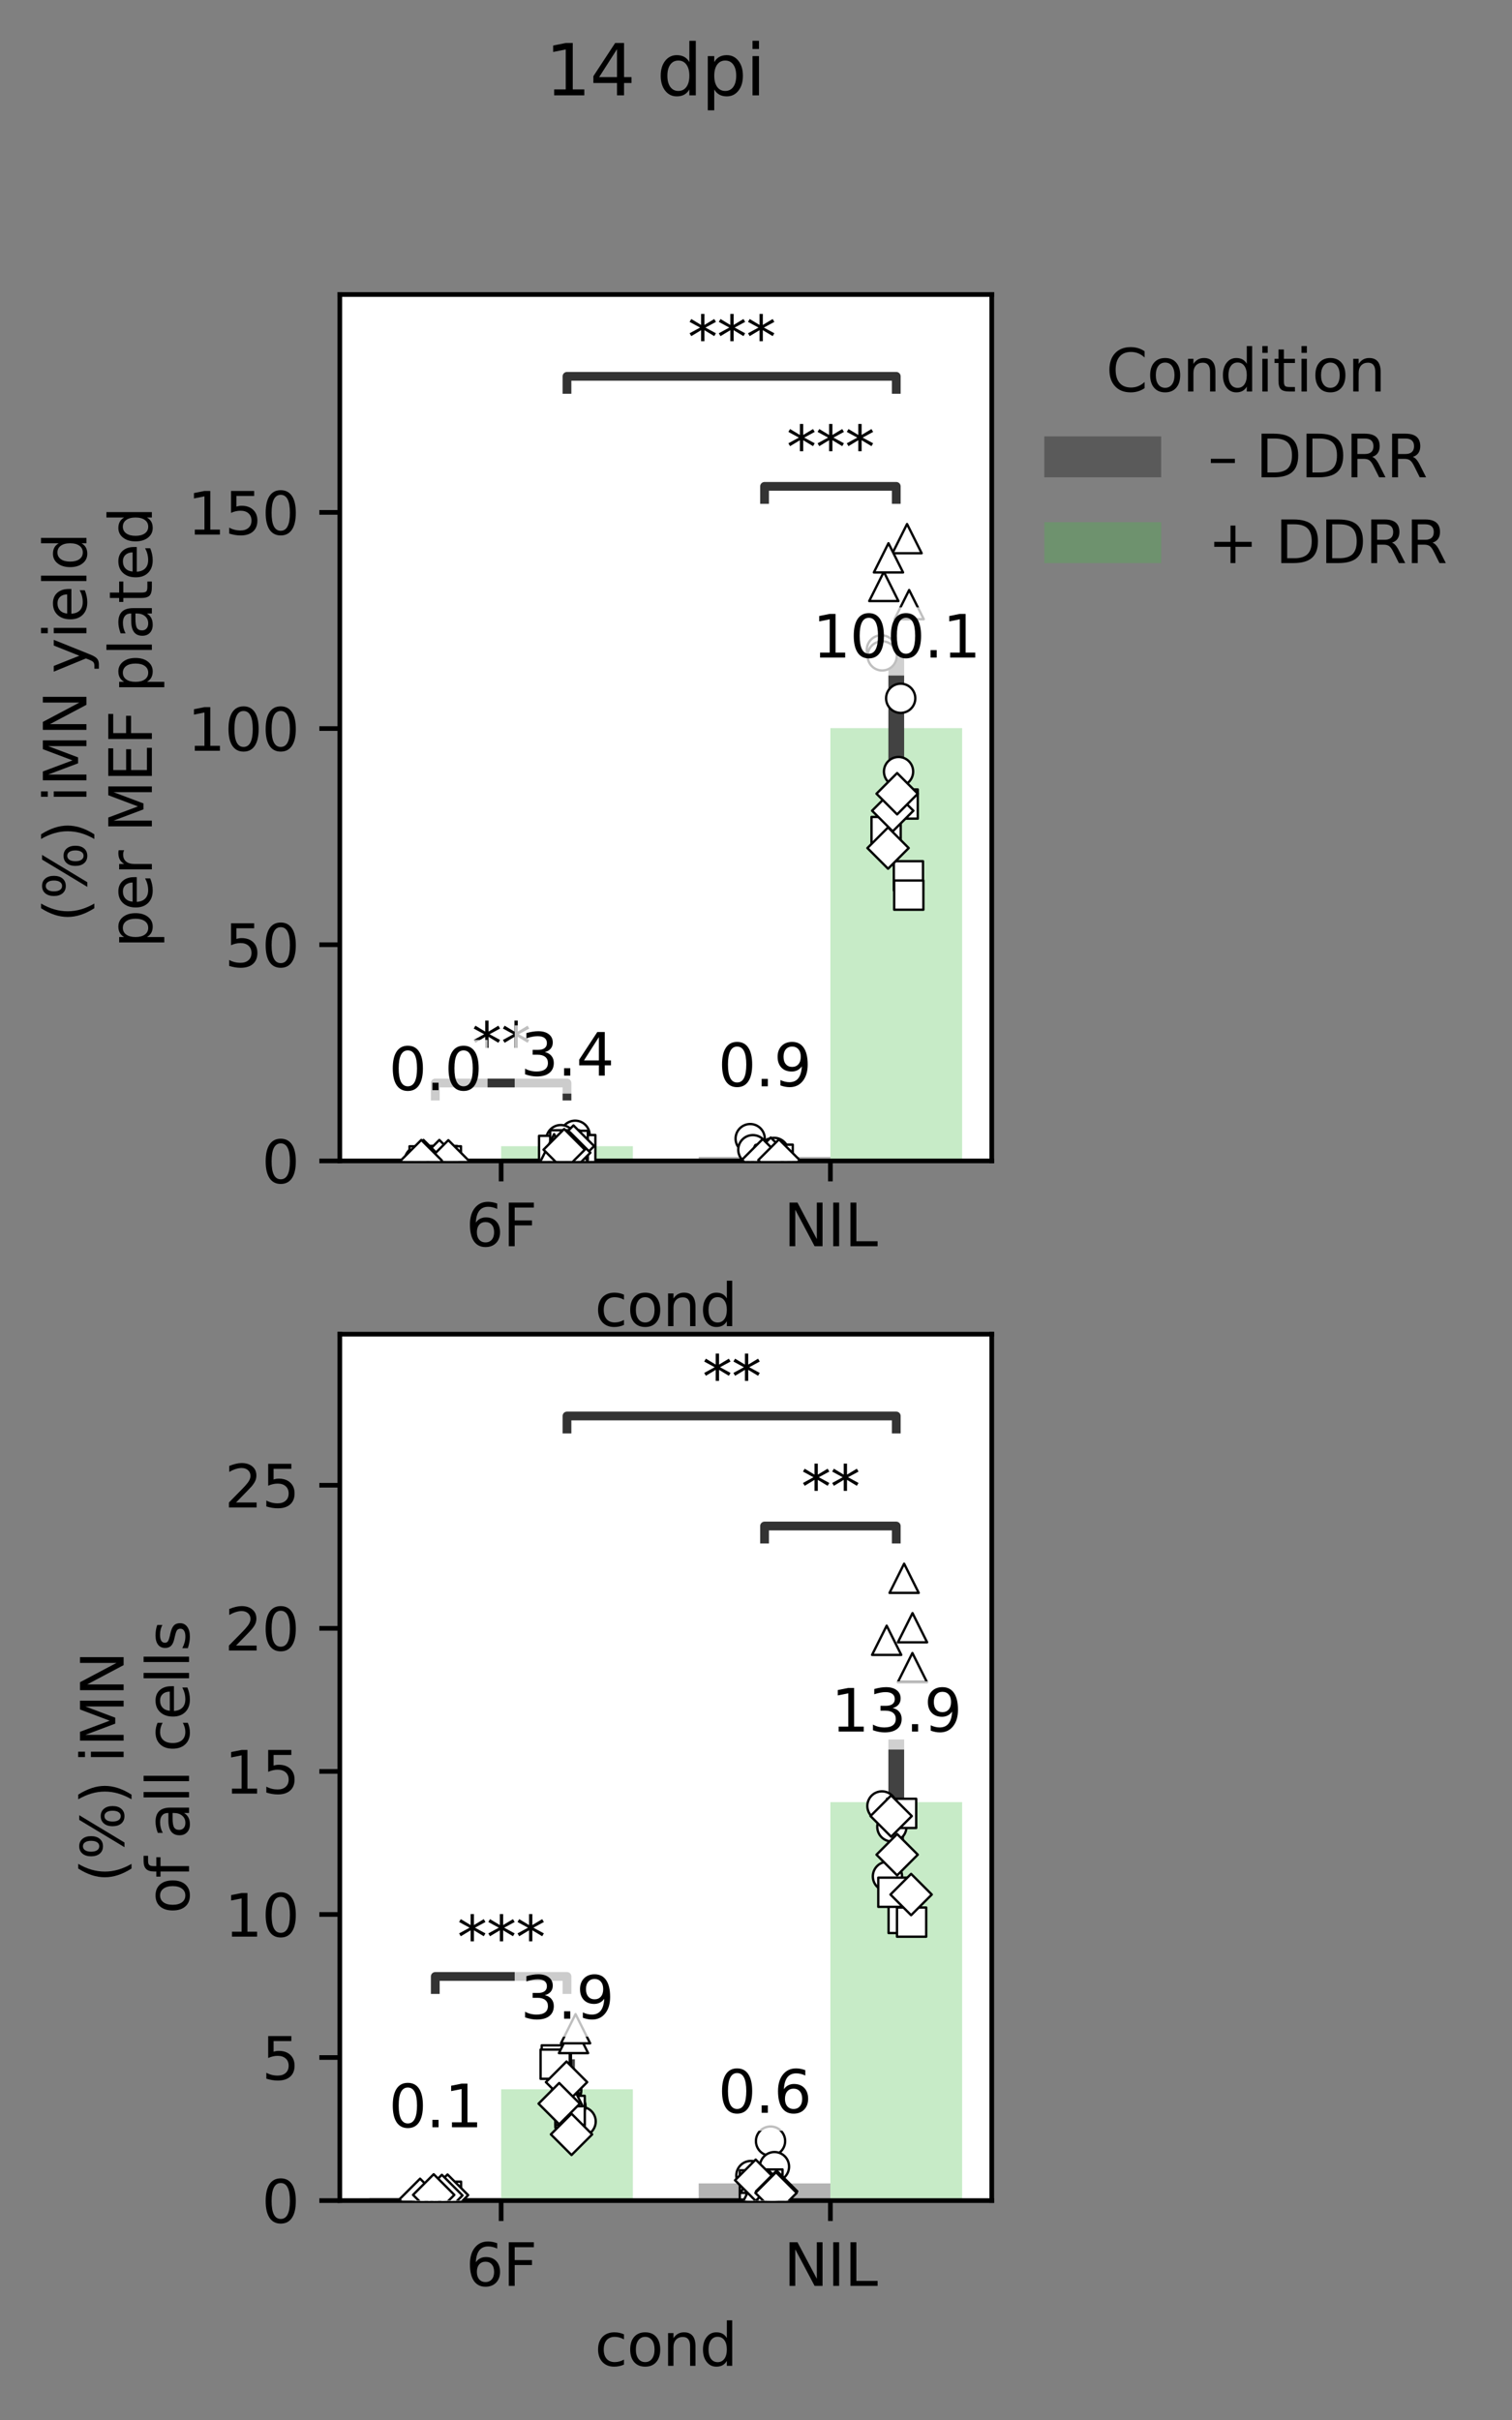 <?xml version="1.0" encoding="utf-8" standalone="no"?>
<!DOCTYPE svg PUBLIC "-//W3C//DTD SVG 1.1//EN"
  "http://www.w3.org/Graphics/SVG/1.1/DTD/svg11.dtd">
<svg xmlns:xlink="http://www.w3.org/1999/xlink" width="258.818pt" height="414.116pt" viewBox="0 0 258.818 414.116" xmlns="http://www.w3.org/2000/svg" version="1.1">
 <rect x="0" y="0" width="258.818" height="414.116" fill="#808080" stroke="none"/>
 <defs>
  <style type="text/css">*{stroke-linejoin: round; stroke-linecap: butt}</style>
 </defs>
 <g id="figure_1">
  <g id="patch_1">
   <path d="M 0 414.116 
L 258.818 414.116 
L 258.818 0 
L 0 0 
L 0 414.116 
z
" style="fill: none"/>
  </g>
  <g id="axes_1">
   <g id="patch_2">
    <path d="M 58.163 198.655 
L 169.763 198.655 
L 169.763 50.4 
L 58.163 50.4 
z
" style="fill: #ffffff"/>
   </g>
   <g id="patch_3">
    <path d="M 63.236 198.655 
L 85.782 198.655 
L 85.782 198.623 
L 63.236 198.623 
z
" clip-path="url(#p0482053a71)" style="opacity: 0.3"/>
   </g>
   <g id="patch_4">
    <path d="M 119.6 198.655 
L 142.145 198.655 
L 142.145 197.969 
L 119.6 197.969 
z
" clip-path="url(#p0482053a71)" style="opacity: 0.3"/>
   </g>
   <g id="patch_5">
    <path d="M 85.782 198.655 
L 108.327 198.655 
L 108.327 196.139 
L 85.782 196.139 
z
" clip-path="url(#p0482053a71)" style="fill: #45ba45; opacity: 0.3"/>
   </g>
   <g id="patch_6">
    <path d="M 142.145 198.655 
L 164.691 198.655 
L 164.691 124.6 
L 142.145 124.6 
z
" clip-path="url(#p0482053a71)" style="fill: #45ba45; opacity: 0.3"/>
   </g>
   <g id="PathCollection_1"/>
   <g id="PathCollection_2"/>
   <g id="PathCollection_3"/>
   <g id="PathCollection_4"/>
   <g id="PathCollection_5"/>
   <g id="PathCollection_6"/>
   <g id="PathCollection_7"/>
   <g id="PathCollection_8"/>
   <g id="matplotlib.axis_1">
    <g id="xtick_1">
     <g id="line2d_1">
      <defs>
       <path id="mb21422f440" d="M 0 0 
L 0 3.5 
" style="stroke: #000000; stroke-width: 0.8"/>
      </defs>
      <g>
       <use xlink:href="#mb21422f440" x="85.782" y="198.655" style="stroke: #000000; stroke-width: 0.8"/>
      </g>
     </g>
     <g id="text_1">
      <!-- 6F -->
      <g transform="translate(79.725 213.253)scale(0.1 -0.1)">
       <defs>
        <path id="DejaVuSans-36" d="M 2113 2584 
Q 1688 2584 1439 2293 
Q 1191 2003 1191 1497 
Q 1191 994 1439 701 
Q 1688 409 2113 409 
Q 2538 409 2786 701 
Q 3034 994 3034 1497 
Q 3034 2003 2786 2293 
Q 2538 2584 2113 2584 
z
M 3366 4563 
L 3366 3988 
Q 3128 4100 2886 4159 
Q 2644 4219 2406 4219 
Q 1781 4219 1451 3797 
Q 1122 3375 1075 2522 
Q 1259 2794 1537 2939 
Q 1816 3084 2150 3084 
Q 2853 3084 3261 2657 
Q 3669 2231 3669 1497 
Q 3669 778 3244 343 
Q 2819 -91 2113 -91 
Q 1303 -91 875 529 
Q 447 1150 447 2328 
Q 447 3434 972 4092 
Q 1497 4750 2381 4750 
Q 2619 4750 2861 4703 
Q 3103 4656 3366 4563 
z
" transform="scale(0.016)"/>
        <path id="DejaVuSans-46" d="M 628 4666 
L 3309 4666 
L 3309 4134 
L 1259 4134 
L 1259 2759 
L 3109 2759 
L 3109 2228 
L 1259 2228 
L 1259 0 
L 628 0 
L 628 4666 
z
" transform="scale(0.016)"/>
       </defs>
       <use xlink:href="#DejaVuSans-36"/>
       <use xlink:href="#DejaVuSans-46" x="63.623"/>
      </g>
     </g>
    </g>
    <g id="xtick_2">
     <g id="line2d_2">
      <g>
       <use xlink:href="#mb21422f440" x="142.145" y="198.655" style="stroke: #000000; stroke-width: 0.8"/>
      </g>
     </g>
     <g id="text_2">
      <!-- NIL -->
      <g transform="translate(134.144 213.253)scale(0.1 -0.1)">
       <defs>
        <path id="DejaVuSans-4e" d="M 628 4666 
L 1478 4666 
L 3547 763 
L 3547 4666 
L 4159 4666 
L 4159 0 
L 3309 0 
L 1241 3903 
L 1241 0 
L 628 0 
L 628 4666 
z
" transform="scale(0.016)"/>
        <path id="DejaVuSans-49" d="M 628 4666 
L 1259 4666 
L 1259 0 
L 628 0 
L 628 4666 
z
" transform="scale(0.016)"/>
        <path id="DejaVuSans-4c" d="M 628 4666 
L 1259 4666 
L 1259 531 
L 3531 531 
L 3531 0 
L 628 0 
L 628 4666 
z
" transform="scale(0.016)"/>
       </defs>
       <use xlink:href="#DejaVuSans-4e"/>
       <use xlink:href="#DejaVuSans-49" x="74.805"/>
       <use xlink:href="#DejaVuSans-4c" x="104.297"/>
      </g>
     </g>
    </g>
    <g id="text_3">
     <!-- cond -->
     <g transform="translate(101.812 226.931)scale(0.1 -0.1)">
      <defs>
       <path id="DejaVuSans-63" d="M 3122 3366 
L 3122 2828 
Q 2878 2963 2633 3030 
Q 2388 3097 2138 3097 
Q 1578 3097 1268 2742 
Q 959 2388 959 1747 
Q 959 1106 1268 751 
Q 1578 397 2138 397 
Q 2388 397 2633 464 
Q 2878 531 3122 666 
L 3122 134 
Q 2881 22 2623 -34 
Q 2366 -91 2075 -91 
Q 1284 -91 818 406 
Q 353 903 353 1747 
Q 353 2603 823 3093 
Q 1294 3584 2113 3584 
Q 2378 3584 2631 3529 
Q 2884 3475 3122 3366 
z
" transform="scale(0.016)"/>
       <path id="DejaVuSans-6f" d="M 1959 3097 
Q 1497 3097 1228 2736 
Q 959 2375 959 1747 
Q 959 1119 1226 758 
Q 1494 397 1959 397 
Q 2419 397 2687 759 
Q 2956 1122 2956 1747 
Q 2956 2369 2687 2733 
Q 2419 3097 1959 3097 
z
M 1959 3584 
Q 2709 3584 3137 3096 
Q 3566 2609 3566 1747 
Q 3566 888 3137 398 
Q 2709 -91 1959 -91 
Q 1206 -91 779 398 
Q 353 888 353 1747 
Q 353 2609 779 3096 
Q 1206 3584 1959 3584 
z
" transform="scale(0.016)"/>
       <path id="DejaVuSans-6e" d="M 3513 2113 
L 3513 0 
L 2938 0 
L 2938 2094 
Q 2938 2591 2744 2837 
Q 2550 3084 2163 3084 
Q 1697 3084 1428 2787 
Q 1159 2491 1159 1978 
L 1159 0 
L 581 0 
L 581 3500 
L 1159 3500 
L 1159 2956 
Q 1366 3272 1645 3428 
Q 1925 3584 2291 3584 
Q 2894 3584 3203 3211 
Q 3513 2838 3513 2113 
z
" transform="scale(0.016)"/>
       <path id="DejaVuSans-64" d="M 2906 2969 
L 2906 4863 
L 3481 4863 
L 3481 0 
L 2906 0 
L 2906 525 
Q 2725 213 2448 61 
Q 2172 -91 1784 -91 
Q 1150 -91 751 415 
Q 353 922 353 1747 
Q 353 2572 751 3078 
Q 1150 3584 1784 3584 
Q 2172 3584 2448 3432 
Q 2725 3281 2906 2969 
z
M 947 1747 
Q 947 1113 1208 752 
Q 1469 391 1925 391 
Q 2381 391 2643 752 
Q 2906 1113 2906 1747 
Q 2906 2381 2643 2742 
Q 2381 3103 1925 3103 
Q 1469 3103 1208 2742 
Q 947 2381 947 1747 
z
" transform="scale(0.016)"/>
      </defs>
      <use xlink:href="#DejaVuSans-63"/>
      <use xlink:href="#DejaVuSans-6f" x="54.98"/>
      <use xlink:href="#DejaVuSans-6e" x="116.162"/>
      <use xlink:href="#DejaVuSans-64" x="179.541"/>
     </g>
    </g>
   </g>
   <g id="matplotlib.axis_2">
    <g id="ytick_1">
     <g id="line2d_3">
      <defs>
       <path id="md06e5a12dc" d="M 0 0 
L -3.5 0 
" style="stroke: #000000; stroke-width: 0.8"/>
      </defs>
      <g>
       <use xlink:href="#md06e5a12dc" x="58.163" y="198.655" style="stroke: #000000; stroke-width: 0.8"/>
      </g>
     </g>
     <g id="text_4">
      <!-- 0 -->
      <g transform="translate(44.801 202.454)scale(0.1 -0.1)">
       <defs>
        <path id="DejaVuSans-30" d="M 2034 4250 
Q 1547 4250 1301 3770 
Q 1056 3291 1056 2328 
Q 1056 1369 1301 889 
Q 1547 409 2034 409 
Q 2525 409 2770 889 
Q 3016 1369 3016 2328 
Q 3016 3291 2770 3770 
Q 2525 4250 2034 4250 
z
M 2034 4750 
Q 2819 4750 3233 4129 
Q 3647 3509 3647 2328 
Q 3647 1150 3233 529 
Q 2819 -91 2034 -91 
Q 1250 -91 836 529 
Q 422 1150 422 2328 
Q 422 3509 836 4129 
Q 1250 4750 2034 4750 
z
" transform="scale(0.016)"/>
       </defs>
       <use xlink:href="#DejaVuSans-30"/>
      </g>
     </g>
    </g>
    <g id="ytick_2">
     <g id="line2d_4">
      <g>
       <use xlink:href="#md06e5a12dc" x="58.163" y="161.663" style="stroke: #000000; stroke-width: 0.8"/>
      </g>
     </g>
     <g id="text_5">
      <!-- 50 -->
      <g transform="translate(38.438 165.462)scale(0.1 -0.1)">
       <defs>
        <path id="DejaVuSans-35" d="M 691 4666 
L 3169 4666 
L 3169 4134 
L 1269 4134 
L 1269 2991 
Q 1406 3038 1543 3061 
Q 1681 3084 1819 3084 
Q 2600 3084 3056 2656 
Q 3513 2228 3513 1497 
Q 3513 744 3044 326 
Q 2575 -91 1722 -91 
Q 1428 -91 1123 -41 
Q 819 9 494 109 
L 494 744 
Q 775 591 1075 516 
Q 1375 441 1709 441 
Q 2250 441 2565 725 
Q 2881 1009 2881 1497 
Q 2881 1984 2565 2268 
Q 2250 2553 1709 2553 
Q 1456 2553 1204 2497 
Q 953 2441 691 2322 
L 691 4666 
z
" transform="scale(0.016)"/>
       </defs>
       <use xlink:href="#DejaVuSans-35"/>
       <use xlink:href="#DejaVuSans-30" x="63.623"/>
      </g>
     </g>
    </g>
    <g id="ytick_3">
     <g id="line2d_5">
      <g>
       <use xlink:href="#md06e5a12dc" x="58.163" y="124.671" style="stroke: #000000; stroke-width: 0.8"/>
      </g>
     </g>
     <g id="text_6">
      <!-- 100 -->
      <g transform="translate(32.076 128.47)scale(0.1 -0.1)">
       <defs>
        <path id="DejaVuSans-31" d="M 794 531 
L 1825 531 
L 1825 4091 
L 703 3866 
L 703 4441 
L 1819 4666 
L 2450 4666 
L 2450 531 
L 3481 531 
L 3481 0 
L 794 0 
L 794 531 
z
" transform="scale(0.016)"/>
       </defs>
       <use xlink:href="#DejaVuSans-31"/>
       <use xlink:href="#DejaVuSans-30" x="63.623"/>
       <use xlink:href="#DejaVuSans-30" x="127.246"/>
      </g>
     </g>
    </g>
    <g id="ytick_4">
     <g id="line2d_6">
      <g>
       <use xlink:href="#md06e5a12dc" x="58.163" y="87.68" style="stroke: #000000; stroke-width: 0.8"/>
      </g>
     </g>
     <g id="text_7">
      <!-- 150 -->
      <g transform="translate(32.076 91.479)scale(0.1 -0.1)">
       <use xlink:href="#DejaVuSans-31"/>
       <use xlink:href="#DejaVuSans-35" x="63.623"/>
       <use xlink:href="#DejaVuSans-30" x="127.246"/>
      </g>
     </g>
    </g>
    <g id="text_8">
     <!-- (%) iMN yield -->
     <g transform="translate(14.798 157.79)rotate(-90)scale(0.1 -0.1)">
      <defs>
       <path id="DejaVuSans-28" d="M 1984 4856 
Q 1566 4138 1362 3434 
Q 1159 2731 1159 2009 
Q 1159 1288 1364 580 
Q 1569 -128 1984 -844 
L 1484 -844 
Q 1016 -109 783 600 
Q 550 1309 550 2009 
Q 550 2706 781 3412 
Q 1013 4119 1484 4856 
L 1984 4856 
z
" transform="scale(0.016)"/>
       <path id="DejaVuSans-25" d="M 4653 2053 
Q 4381 2053 4226 1822 
Q 4072 1591 4072 1178 
Q 4072 772 4226 539 
Q 4381 306 4653 306 
Q 4919 306 5073 539 
Q 5228 772 5228 1178 
Q 5228 1588 5073 1820 
Q 4919 2053 4653 2053 
z
M 4653 2450 
Q 5147 2450 5437 2106 
Q 5728 1763 5728 1178 
Q 5728 594 5436 251 
Q 5144 -91 4653 -91 
Q 4153 -91 3862 251 
Q 3572 594 3572 1178 
Q 3572 1766 3864 2108 
Q 4156 2450 4653 2450 
z
M 1428 4353 
Q 1159 4353 1004 4120 
Q 850 3888 850 3481 
Q 850 3069 1003 2837 
Q 1156 2606 1428 2606 
Q 1700 2606 1854 2837 
Q 2009 3069 2009 3481 
Q 2009 3884 1853 4118 
Q 1697 4353 1428 4353 
z
M 4250 4750 
L 4750 4750 
L 1831 -91 
L 1331 -91 
L 4250 4750 
z
M 1428 4750 
Q 1922 4750 2215 4408 
Q 2509 4066 2509 3481 
Q 2509 2891 2217 2550 
Q 1925 2209 1428 2209 
Q 931 2209 642 2551 
Q 353 2894 353 3481 
Q 353 4063 643 4406 
Q 934 4750 1428 4750 
z
" transform="scale(0.016)"/>
       <path id="DejaVuSans-29" d="M 513 4856 
L 1013 4856 
Q 1481 4119 1714 3412 
Q 1947 2706 1947 2009 
Q 1947 1309 1714 600 
Q 1481 -109 1013 -844 
L 513 -844 
Q 928 -128 1133 580 
Q 1338 1288 1338 2009 
Q 1338 2731 1133 3434 
Q 928 4138 513 4856 
z
" transform="scale(0.016)"/>
       <path id="DejaVuSans-20" transform="scale(0.016)"/>
       <path id="DejaVuSans-69" d="M 603 3500 
L 1178 3500 
L 1178 0 
L 603 0 
L 603 3500 
z
M 603 4863 
L 1178 4863 
L 1178 4134 
L 603 4134 
L 603 4863 
z
" transform="scale(0.016)"/>
       <path id="DejaVuSans-4d" d="M 628 4666 
L 1569 4666 
L 2759 1491 
L 3956 4666 
L 4897 4666 
L 4897 0 
L 4281 0 
L 4281 4097 
L 3078 897 
L 2444 897 
L 1241 4097 
L 1241 0 
L 628 0 
L 628 4666 
z
" transform="scale(0.016)"/>
       <path id="DejaVuSans-79" d="M 2059 -325 
Q 1816 -950 1584 -1140 
Q 1353 -1331 966 -1331 
L 506 -1331 
L 506 -850 
L 844 -850 
Q 1081 -850 1212 -737 
Q 1344 -625 1503 -206 
L 1606 56 
L 191 3500 
L 800 3500 
L 1894 763 
L 2988 3500 
L 3597 3500 
L 2059 -325 
z
" transform="scale(0.016)"/>
       <path id="DejaVuSans-65" d="M 3597 1894 
L 3597 1613 
L 953 1613 
Q 991 1019 1311 708 
Q 1631 397 2203 397 
Q 2534 397 2845 478 
Q 3156 559 3463 722 
L 3463 178 
Q 3153 47 2828 -22 
Q 2503 -91 2169 -91 
Q 1331 -91 842 396 
Q 353 884 353 1716 
Q 353 2575 817 3079 
Q 1281 3584 2069 3584 
Q 2775 3584 3186 3129 
Q 3597 2675 3597 1894 
z
M 3022 2063 
Q 3016 2534 2758 2815 
Q 2500 3097 2075 3097 
Q 1594 3097 1305 2825 
Q 1016 2553 972 2059 
L 3022 2063 
z
" transform="scale(0.016)"/>
       <path id="DejaVuSans-6c" d="M 603 4863 
L 1178 4863 
L 1178 0 
L 603 0 
L 603 4863 
z
" transform="scale(0.016)"/>
      </defs>
      <use xlink:href="#DejaVuSans-28"/>
      <use xlink:href="#DejaVuSans-25" x="39.014"/>
      <use xlink:href="#DejaVuSans-29" x="134.033"/>
      <use xlink:href="#DejaVuSans-20" x="173.047"/>
      <use xlink:href="#DejaVuSans-69" x="204.834"/>
      <use xlink:href="#DejaVuSans-4d" x="232.617"/>
      <use xlink:href="#DejaVuSans-4e" x="318.896"/>
      <use xlink:href="#DejaVuSans-20" x="393.701"/>
      <use xlink:href="#DejaVuSans-79" x="425.488"/>
      <use xlink:href="#DejaVuSans-69" x="484.668"/>
      <use xlink:href="#DejaVuSans-65" x="512.451"/>
      <use xlink:href="#DejaVuSans-6c" x="573.975"/>
      <use xlink:href="#DejaVuSans-64" x="601.758"/>
     </g>
     <!-- per MEF plated -->
     <g transform="translate(25.996 162.199)rotate(-90)scale(0.1 -0.1)">
      <defs>
       <path id="DejaVuSans-70" d="M 1159 525 
L 1159 -1331 
L 581 -1331 
L 581 3500 
L 1159 3500 
L 1159 2969 
Q 1341 3281 1617 3432 
Q 1894 3584 2278 3584 
Q 2916 3584 3314 3078 
Q 3713 2572 3713 1747 
Q 3713 922 3314 415 
Q 2916 -91 2278 -91 
Q 1894 -91 1617 61 
Q 1341 213 1159 525 
z
M 3116 1747 
Q 3116 2381 2855 2742 
Q 2594 3103 2138 3103 
Q 1681 3103 1420 2742 
Q 1159 2381 1159 1747 
Q 1159 1113 1420 752 
Q 1681 391 2138 391 
Q 2594 391 2855 752 
Q 3116 1113 3116 1747 
z
" transform="scale(0.016)"/>
       <path id="DejaVuSans-72" d="M 2631 2963 
Q 2534 3019 2420 3045 
Q 2306 3072 2169 3072 
Q 1681 3072 1420 2755 
Q 1159 2438 1159 1844 
L 1159 0 
L 581 0 
L 581 3500 
L 1159 3500 
L 1159 2956 
Q 1341 3275 1631 3429 
Q 1922 3584 2338 3584 
Q 2397 3584 2469 3576 
Q 2541 3569 2628 3553 
L 2631 2963 
z
" transform="scale(0.016)"/>
       <path id="DejaVuSans-45" d="M 628 4666 
L 3578 4666 
L 3578 4134 
L 1259 4134 
L 1259 2753 
L 3481 2753 
L 3481 2222 
L 1259 2222 
L 1259 531 
L 3634 531 
L 3634 0 
L 628 0 
L 628 4666 
z
" transform="scale(0.016)"/>
       <path id="DejaVuSans-61" d="M 2194 1759 
Q 1497 1759 1228 1600 
Q 959 1441 959 1056 
Q 959 750 1161 570 
Q 1363 391 1709 391 
Q 2188 391 2477 730 
Q 2766 1069 2766 1631 
L 2766 1759 
L 2194 1759 
z
M 3341 1997 
L 3341 0 
L 2766 0 
L 2766 531 
Q 2569 213 2275 61 
Q 1981 -91 1556 -91 
Q 1019 -91 701 211 
Q 384 513 384 1019 
Q 384 1609 779 1909 
Q 1175 2209 1959 2209 
L 2766 2209 
L 2766 2266 
Q 2766 2663 2505 2880 
Q 2244 3097 1772 3097 
Q 1472 3097 1187 3025 
Q 903 2953 641 2809 
L 641 3341 
Q 956 3463 1253 3523 
Q 1550 3584 1831 3584 
Q 2591 3584 2966 3190 
Q 3341 2797 3341 1997 
z
" transform="scale(0.016)"/>
       <path id="DejaVuSans-74" d="M 1172 4494 
L 1172 3500 
L 2356 3500 
L 2356 3053 
L 1172 3053 
L 1172 1153 
Q 1172 725 1289 603 
Q 1406 481 1766 481 
L 2356 481 
L 2356 0 
L 1766 0 
Q 1100 0 847 248 
Q 594 497 594 1153 
L 594 3053 
L 172 3053 
L 172 3500 
L 594 3500 
L 594 4494 
L 1172 4494 
z
" transform="scale(0.016)"/>
      </defs>
      <use xlink:href="#DejaVuSans-70"/>
      <use xlink:href="#DejaVuSans-65" x="63.477"/>
      <use xlink:href="#DejaVuSans-72" x="125"/>
      <use xlink:href="#DejaVuSans-20" x="166.113"/>
      <use xlink:href="#DejaVuSans-4d" x="197.9"/>
      <use xlink:href="#DejaVuSans-45" x="284.18"/>
      <use xlink:href="#DejaVuSans-46" x="347.363"/>
      <use xlink:href="#DejaVuSans-20" x="404.883"/>
      <use xlink:href="#DejaVuSans-70" x="436.67"/>
      <use xlink:href="#DejaVuSans-6c" x="500.146"/>
      <use xlink:href="#DejaVuSans-61" x="527.93"/>
      <use xlink:href="#DejaVuSans-74" x="589.209"/>
      <use xlink:href="#DejaVuSans-65" x="628.418"/>
      <use xlink:href="#DejaVuSans-64" x="689.941"/>
     </g>
    </g>
   </g>
   <g id="line2d_7">
    <path d="M 74.509 198.634 
L 74.509 198.608 
" clip-path="url(#p0482053a71)" style="fill: none; stroke: #424242; stroke-width: 2.7; stroke-linecap: square"/>
   </g>
   <g id="line2d_8">
    <path d="M 130.873 198.365 
L 130.873 197.3 
" clip-path="url(#p0482053a71)" style="fill: none; stroke: #424242; stroke-width: 2.7; stroke-linecap: square"/>
   </g>
   <g id="line2d_9">
    <path d="M 97.054 196.576 
L 97.054 195.607 
" clip-path="url(#p0482053a71)" style="fill: none; stroke: #424242; stroke-width: 2.7; stroke-linecap: square"/>
   </g>
   <g id="line2d_10">
    <path d="M 153.418 135.155 
L 153.418 113.812 
" clip-path="url(#p0482053a71)" style="fill: none; stroke: #424242; stroke-width: 2.7; stroke-linecap: square"/>
   </g>
   <g id="line2d_11">
    <path d="M 130.873 85.462 
L 130.873 83.226 
L 153.418 83.226 
L 153.418 85.462 
" clip-path="url(#p0482053a71)" style="fill: none; stroke: #333333; stroke-width: 1.5; stroke-linecap: square"/>
   </g>
   <g id="line2d_12">
    <path d="M 74.509 187.559 
L 74.509 185.323 
L 97.054 185.323 
L 97.054 187.559 
" clip-path="url(#p0482053a71)" style="fill: none; stroke: #333333; stroke-width: 1.5; stroke-linecap: square"/>
   </g>
   <g id="line2d_13">
    <path d="M 97.054 66.634 
L 97.054 64.398 
L 153.418 64.398 
L 153.418 66.634 
" clip-path="url(#p0482053a71)" style="fill: none; stroke: #333333; stroke-width: 1.5; stroke-linecap: square"/>
   </g>
   <g id="patch_7">
    <path d="M 58.163 198.655 
L 58.163 50.4 
" style="fill: none; stroke: #000000; stroke-width: 0.8; stroke-linejoin: miter; stroke-linecap: square"/>
   </g>
   <g id="patch_8">
    <path d="M 169.763 198.655 
L 169.763 50.4 
" style="fill: none; stroke: #000000; stroke-width: 0.8; stroke-linejoin: miter; stroke-linecap: square"/>
   </g>
   <g id="patch_9">
    <path d="M 58.163 198.655 
L 169.763 198.655 
" style="fill: none; stroke: #000000; stroke-width: 0.8; stroke-linejoin: miter; stroke-linecap: square"/>
   </g>
   <g id="patch_10">
    <path d="M 58.163 50.4 
L 169.763 50.4 
" style="fill: none; stroke: #000000; stroke-width: 0.8; stroke-linejoin: miter; stroke-linecap: square"/>
   </g>
   <g id="PathCollection_9">
    <defs>
     <path id="C0_0_77665c9ac3" d="M 0 2.5 
C 0.663 2.5 1.299 2.237 1.768 1.768 
C 2.237 1.299 2.5 0.663 2.5 -0 
C 2.5 -0.663 2.237 -1.299 1.768 -1.768 
C 1.299 -2.237 0.663 -2.5 0 -2.5 
C -0.663 -2.5 -1.299 -2.237 -1.768 -1.768 
C -2.237 -1.299 -2.5 -0.663 -2.5 0 
C -2.5 0.663 -2.237 1.299 -1.768 1.768 
C -1.299 2.237 -0.663 2.5 0 2.5 
z
"/>
    </defs>
    <g clip-path="url(#p0482053a71)">
     <use xlink:href="#C0_0_77665c9ac3" x="72.359" y="198.581" style="fill: #ffffff; stroke: #000000; stroke-width: 0.4"/>
    </g>
    <g clip-path="url(#p0482053a71)">
     <use xlink:href="#C0_0_77665c9ac3" x="74.709" y="198.64" style="fill: #ffffff; stroke: #000000; stroke-width: 0.4"/>
    </g>
    <g clip-path="url(#p0482053a71)">
     <use xlink:href="#C0_0_77665c9ac3" x="71.776" y="198.618" style="fill: #ffffff; stroke: #000000; stroke-width: 0.4"/>
    </g>
   </g>
   <g id="PathCollection_10">
    <defs>
     <path id="C1_0_232dbed833" d="M 0 2.5 
C 0.663 2.5 1.299 2.237 1.768 1.768 
C 2.237 1.299 2.5 0.663 2.5 -0 
C 2.5 -0.663 2.237 -1.299 1.768 -1.768 
C 1.299 -2.237 0.663 -2.5 0 -2.5 
C -0.663 -2.5 -1.299 -2.237 -1.768 -1.768 
C -2.237 -1.299 -2.5 -0.663 -2.5 0 
C -2.5 0.663 -2.237 1.299 -1.768 1.768 
C -1.299 2.237 -0.663 2.5 0 2.5 
z
"/>
    </defs>
    <g clip-path="url(#p0482053a71)">
     <use xlink:href="#C1_0_232dbed833" x="96.529" y="195.259" style="fill: #ffffff; stroke: #000000; stroke-width: 0.4"/>
    </g>
    <g clip-path="url(#p0482053a71)">
     <use xlink:href="#C1_0_232dbed833" x="97.768" y="194.97" style="fill: #ffffff; stroke: #000000; stroke-width: 0.4"/>
    </g>
    <g clip-path="url(#p0482053a71)">
     <use xlink:href="#C1_0_232dbed833" x="98.447" y="194.267" style="fill: #ffffff; stroke: #000000; stroke-width: 0.4"/>
    </g>
    <g clip-path="url(#p0482053a71)">
     <use xlink:href="#C1_0_232dbed833" x="95.997" y="195.015" style="fill: #ffffff; stroke: #000000; stroke-width: 0.4"/>
    </g>
   </g>
   <g id="PathCollection_11">
    <defs>
     <path id="C2_0_cdd7b459e8" d="M 0 2.5 
C 0.663 2.5 1.299 2.237 1.768 1.768 
C 2.237 1.299 2.5 0.663 2.5 -0 
C 2.5 -0.663 2.237 -1.299 1.768 -1.768 
C 1.299 -2.237 0.663 -2.5 0 -2.5 
C -0.663 -2.5 -1.299 -2.237 -1.768 -1.768 
C -2.237 -1.299 -2.5 -0.663 -2.5 0 
C -2.5 0.663 -2.237 1.299 -1.768 1.768 
C -1.299 2.237 -0.663 2.5 0 2.5 
z
"/>
    </defs>
    <g clip-path="url(#p0482053a71)">
     <use xlink:href="#C2_0_cdd7b459e8" x="128.413" y="194.844" style="fill: #ffffff; stroke: #000000; stroke-width: 0.4"/>
    </g>
    <g clip-path="url(#p0482053a71)">
     <use xlink:href="#C2_0_cdd7b459e8" x="132.5" y="197.204" style="fill: #ffffff; stroke: #000000; stroke-width: 0.4"/>
    </g>
    <g clip-path="url(#p0482053a71)">
     <use xlink:href="#C2_0_cdd7b459e8" x="131.247" y="197.848" style="fill: #ffffff; stroke: #000000; stroke-width: 0.4"/>
    </g>
    <g clip-path="url(#p0482053a71)">
     <use xlink:href="#C2_0_cdd7b459e8" x="128.868" y="196.738" style="fill: #ffffff; stroke: #000000; stroke-width: 0.4"/>
    </g>
   </g>
   <g id="PathCollection_12">
    <defs>
     <path id="C3_0_502b2ab368" d="M 0 2.5 
C 0.663 2.5 1.299 2.237 1.768 1.768 
C 2.237 1.299 2.5 0.663 2.5 -0 
C 2.5 -0.663 2.237 -1.299 1.768 -1.768 
C 1.299 -2.237 0.663 -2.5 0 -2.5 
C -0.663 -2.5 -1.299 -2.237 -1.768 -1.768 
C -2.237 -1.299 -2.5 -0.663 -2.5 0 
C -2.5 0.663 -2.237 1.299 -1.768 1.768 
C -1.299 2.237 -0.663 2.5 0 2.5 
z
"/>
    </defs>
    <g clip-path="url(#p0482053a71)">
     <use xlink:href="#C3_0_502b2ab368" x="154.176" y="119.492" style="fill: #ffffff; stroke: #000000; stroke-width: 0.4"/>
    </g>
    <g clip-path="url(#p0482053a71)">
     <use xlink:href="#C3_0_502b2ab368" x="150.873" y="111.206" style="fill: #ffffff; stroke: #000000; stroke-width: 0.4"/>
    </g>
    <g clip-path="url(#p0482053a71)">
     <use xlink:href="#C3_0_502b2ab368" x="153.809" y="132.033" style="fill: #ffffff; stroke: #000000; stroke-width: 0.4"/>
    </g>
    <g clip-path="url(#p0482053a71)">
     <use xlink:href="#C3_0_502b2ab368" x="151.008" y="112.235" style="fill: #ffffff; stroke: #000000; stroke-width: 0.4"/>
    </g>
   </g>
   <g id="PathCollection_13">
    <path d="M 72.15 201.14 
L 77.15 201.14 
L 77.15 196.14 
L 72.15 196.14 
z
" clip-path="url(#p0482053a71)" style="fill: #ffffff; stroke: #000000; stroke-width: 0.4"/>
    <path d="M 73.241 201.103 
L 78.241 201.103 
L 78.241 196.103 
L 73.241 196.103 
z
" clip-path="url(#p0482053a71)" style="fill: #ffffff; stroke: #000000; stroke-width: 0.4"/>
    <path d="M 70.101 201.147 
L 75.101 201.147 
L 75.101 196.147 
L 70.101 196.147 
z
" clip-path="url(#p0482053a71)" style="fill: #ffffff; stroke: #000000; stroke-width: 0.4"/>
    <path d="M 73.91 201.147 
L 78.91 201.147 
L 78.91 196.147 
L 73.91 196.147 
z
" clip-path="url(#p0482053a71)" style="fill: #ffffff; stroke: #000000; stroke-width: 0.4"/>
   </g>
   <g id="PathCollection_14">
    <path d="M 92.271 199.364 
L 97.271 199.364 
L 97.271 194.364 
L 92.271 194.364 
z
" clip-path="url(#p0482053a71)" style="fill: #ffffff; stroke: #000000; stroke-width: 0.4"/>
    <path d="M 96.914 199.224 
L 101.914 199.224 
L 101.914 194.224 
L 96.914 194.224 
z
" clip-path="url(#p0482053a71)" style="fill: #ffffff; stroke: #000000; stroke-width: 0.4"/>
    <path d="M 95.619 198.499 
L 100.619 198.499 
L 100.619 193.499 
L 95.619 193.499 
z
" clip-path="url(#p0482053a71)" style="fill: #ffffff; stroke: #000000; stroke-width: 0.4"/>
    <path d="M 94.178 198.41 
L 99.178 198.41 
L 99.178 193.41 
L 94.178 193.41 
z
" clip-path="url(#p0482053a71)" style="fill: #ffffff; stroke: #000000; stroke-width: 0.4"/>
   </g>
   <g id="PathCollection_15">
    <path d="M 129.975 201.066 
L 134.975 201.066 
L 134.975 196.066 
L 129.975 196.066 
z
" clip-path="url(#p0482053a71)" style="fill: #ffffff; stroke: #000000; stroke-width: 0.4"/>
    <path d="M 130.702 200.873 
L 135.702 200.873 
L 135.702 195.873 
L 130.702 195.873 
z
" clip-path="url(#p0482053a71)" style="fill: #ffffff; stroke: #000000; stroke-width: 0.4"/>
    <path d="M 129.215 201.095 
L 134.215 201.095 
L 134.215 196.095 
L 129.215 196.095 
z
" clip-path="url(#p0482053a71)" style="fill: #ffffff; stroke: #000000; stroke-width: 0.4"/>
    <path d="M 129.494 200.881 
L 134.494 200.881 
L 134.494 195.881 
L 129.494 195.881 
z
" clip-path="url(#p0482053a71)" style="fill: #ffffff; stroke: #000000; stroke-width: 0.4"/>
   </g>
   <g id="PathCollection_16">
    <path d="M 152.998 152.37 
L 157.998 152.37 
L 157.998 147.37 
L 152.998 147.37 
z
" clip-path="url(#p0482053a71)" style="fill: #ffffff; stroke: #000000; stroke-width: 0.4"/>
    <path d="M 153.059 155.67 
L 158.059 155.67 
L 158.059 150.67 
L 153.059 150.67 
z
" clip-path="url(#p0482053a71)" style="fill: #ffffff; stroke: #000000; stroke-width: 0.4"/>
    <path d="M 152.1 140.089 
L 157.1 140.089 
L 157.1 135.089 
L 152.1 135.089 
z
" clip-path="url(#p0482053a71)" style="fill: #ffffff; stroke: #000000; stroke-width: 0.4"/>
    <path d="M 149.179 144.794 
L 154.179 144.794 
L 154.179 139.794 
L 149.179 139.794 
z
" clip-path="url(#p0482053a71)" style="fill: #ffffff; stroke: #000000; stroke-width: 0.4"/>
   </g>
   <g id="PathCollection_17">
    <path d="M 71.886 196.147 
L 69.386 201.147 
L 74.386 201.147 
z
" clip-path="url(#p0482053a71)" style="fill: #ffffff; stroke: #000000; stroke-width: 0.4"/>
    <path d="M 74.493 196.118 
L 71.993 201.118 
L 76.993 201.118 
z
" clip-path="url(#p0482053a71)" style="fill: #ffffff; stroke: #000000; stroke-width: 0.4"/>
    <path d="M 75.005 196.125 
L 72.505 201.125 
L 77.505 201.125 
z
" clip-path="url(#p0482053a71)" style="fill: #ffffff; stroke: #000000; stroke-width: 0.4"/>
    <path d="M 76.526 196.132 
L 74.026 201.132 
L 79.026 201.132 
z
" clip-path="url(#p0482053a71)" style="fill: #ffffff; stroke: #000000; stroke-width: 0.4"/>
   </g>
   <g id="PathCollection_18">
    <path d="M 98.538 194.675 
L 96.038 199.675 
L 101.038 199.675 
z
" clip-path="url(#p0482053a71)" style="fill: #ffffff; stroke: #000000; stroke-width: 0.4"/>
    <path d="M 96.917 194.024 
L 94.417 199.024 
L 99.417 199.024 
z
" clip-path="url(#p0482053a71)" style="fill: #ffffff; stroke: #000000; stroke-width: 0.4"/>
    <path d="M 96.14 194.224 
L 93.64 199.224 
L 98.64 199.224 
z
" clip-path="url(#p0482053a71)" style="fill: #ffffff; stroke: #000000; stroke-width: 0.4"/>
    <path d="M 94.852 194.061 
L 92.352 199.061 
L 97.352 199.061 
z
" clip-path="url(#p0482053a71)" style="fill: #ffffff; stroke: #000000; stroke-width: 0.4"/>
   </g>
   <g id="PathCollection_19">
    <path d="M 131.59 195.496 
L 129.09 200.496 
L 134.09 200.496 
z
" clip-path="url(#p0482053a71)" style="fill: #ffffff; stroke: #000000; stroke-width: 0.4"/>
    <path d="M 132.385 195.992 
L 129.885 200.992 
L 134.885 200.992 
z
" clip-path="url(#p0482053a71)" style="fill: #ffffff; stroke: #000000; stroke-width: 0.4"/>
    <path d="M 129.313 195.925 
L 126.813 200.925 
L 131.813 200.925 
z
" clip-path="url(#p0482053a71)" style="fill: #ffffff; stroke: #000000; stroke-width: 0.4"/>
    <path d="M 130.28 195.962 
L 127.78 200.962 
L 132.78 200.962 
z
" clip-path="url(#p0482053a71)" style="fill: #ffffff; stroke: #000000; stroke-width: 0.4"/>
   </g>
   <g id="PathCollection_20">
    <path d="M 155.266 89.67 
L 152.766 94.67 
L 157.766 94.67 
z
" clip-path="url(#p0482053a71)" style="fill: #ffffff; stroke: #000000; stroke-width: 0.4"/>
    <path d="M 155.625 100.96 
L 153.125 105.96 
L 158.125 105.96 
z
" clip-path="url(#p0482053a71)" style="fill: #ffffff; stroke: #000000; stroke-width: 0.4"/>
    <path d="M 151.291 97.853 
L 148.791 102.853 
L 153.791 102.853 
z
" clip-path="url(#p0482053a71)" style="fill: #ffffff; stroke: #000000; stroke-width: 0.4"/>
    <path d="M 152.083 92.955 
L 149.583 97.955 
L 154.583 97.955 
z
" clip-path="url(#p0482053a71)" style="fill: #ffffff; stroke: #000000; stroke-width: 0.4"/>
   </g>
   <g id="PathCollection_21">
    <path d="M 75.203 202.138 
L 78.738 198.603 
L 75.203 195.067 
L 71.667 198.603 
z
" clip-path="url(#p0482053a71)" style="fill: #ffffff; stroke: #000000; stroke-width: 0.4"/>
    <path d="M 72.493 202.138 
L 76.028 198.603 
L 72.493 195.067 
L 68.957 198.603 
z
" clip-path="url(#p0482053a71)" style="fill: #ffffff; stroke: #000000; stroke-width: 0.4"/>
    <path d="M 76.744 202.175 
L 80.28 198.64 
L 76.744 195.104 
L 73.209 198.64 
z
" clip-path="url(#p0482053a71)" style="fill: #ffffff; stroke: #000000; stroke-width: 0.4"/>
    <path d="M 72.116 202.138 
L 75.652 198.603 
L 72.116 195.067 
L 68.581 198.603 
z
" clip-path="url(#p0482053a71)" style="fill: #ffffff; stroke: #000000; stroke-width: 0.4"/>
   </g>
   <g id="PathCollection_22">
    <path d="M 98.166 199.652 
L 101.702 196.117 
L 98.166 192.581 
L 94.631 196.117 
z
" clip-path="url(#p0482053a71)" style="fill: #ffffff; stroke: #000000; stroke-width: 0.4"/>
    <path d="M 97.525 200.784 
L 101.061 197.249 
L 97.525 193.713 
L 93.99 197.249 
z
" clip-path="url(#p0482053a71)" style="fill: #ffffff; stroke: #000000; stroke-width: 0.4"/>
    <path d="M 96.57 200.267 
L 100.106 196.731 
L 96.57 193.195 
L 93.035 196.731 
z
" clip-path="url(#p0482053a71)" style="fill: #ffffff; stroke: #000000; stroke-width: 0.4"/>
   </g>
   <g id="PathCollection_23">
    <path d="M 131.412 201.976 
L 134.948 198.44 
L 131.412 194.904 
L 127.876 198.44 
z
" clip-path="url(#p0482053a71)" style="fill: #ffffff; stroke: #000000; stroke-width: 0.4"/>
    <path d="M 131.932 201.724 
L 135.467 198.188 
L 131.932 194.653 
L 128.396 198.188 
z
" clip-path="url(#p0482053a71)" style="fill: #ffffff; stroke: #000000; stroke-width: 0.4"/>
    <path d="M 130.559 201.983 
L 134.094 198.447 
L 130.559 194.912 
L 127.023 198.447 
z
" clip-path="url(#p0482053a71)" style="fill: #ffffff; stroke: #000000; stroke-width: 0.4"/>
    <path d="M 133.338 202.042 
L 136.874 198.507 
L 133.338 194.971 
L 129.802 198.507 
z
" clip-path="url(#p0482053a71)" style="fill: #ffffff; stroke: #000000; stroke-width: 0.4"/>
   </g>
   <g id="PathCollection_24">
    <path d="M 152.015 148.656 
L 155.55 145.12 
L 152.015 141.585 
L 148.479 145.12 
z
" clip-path="url(#p0482053a71)" style="fill: #ffffff; stroke: #000000; stroke-width: 0.4"/>
    <path d="M 152.812 142.264 
L 156.348 138.728 
L 152.812 135.193 
L 149.277 138.728 
z
" clip-path="url(#p0482053a71)" style="fill: #ffffff; stroke: #000000; stroke-width: 0.4"/>
    <path d="M 153.567 139.356 
L 157.103 135.821 
L 153.567 132.285 
L 150.032 135.821 
z
" clip-path="url(#p0482053a71)" style="fill: #ffffff; stroke: #000000; stroke-width: 0.4"/>
   </g>
   <g id="text_9">
    <!-- *** -->
    <g transform="translate(134.645 80.146)scale(0.1 -0.1)">
     <defs>
      <path id="DejaVuSans-2a" d="M 3009 3897 
L 1888 3291 
L 3009 2681 
L 2828 2375 
L 1778 3009 
L 1778 1831 
L 1422 1831 
L 1422 3009 
L 372 2375 
L 191 2681 
L 1313 3291 
L 191 3897 
L 372 4206 
L 1422 3572 
L 1422 4750 
L 1778 4750 
L 1778 3572 
L 2828 4206 
L 3009 3897 
z
" transform="scale(0.016)"/>
     </defs>
     <use xlink:href="#DejaVuSans-2a"/>
     <use xlink:href="#DejaVuSans-2a" x="50"/>
     <use xlink:href="#DejaVuSans-2a" x="100"/>
    </g>
   </g>
   <g id="text_10">
    <!-- ** -->
    <g transform="translate(80.782 182.243)scale(0.1 -0.1)">
     <use xlink:href="#DejaVuSans-2a"/>
     <use xlink:href="#DejaVuSans-2a" x="50"/>
    </g>
   </g>
   <g id="text_11">
    <!-- *** -->
    <g transform="translate(117.736 61.318)scale(0.1 -0.1)">
     <use xlink:href="#DejaVuSans-2a"/>
     <use xlink:href="#DejaVuSans-2a" x="50"/>
     <use xlink:href="#DejaVuSans-2a" x="100"/>
    </g>
   </g>
   <g id="text_12">
    <g id="patch_11">
     <path d="M 65.557 189.623 
L 83.46 189.623 
L 83.46 177.945 
L 65.557 177.945 
z
" style="fill: #ffffff; opacity: 0.75"/>
    </g>
    <!-- 0.0 -->
    <g transform="translate(66.557 186.543)scale(0.1 -0.1)">
     <defs>
      <path id="DejaVuSans-2e" d="M 684 794 
L 1344 794 
L 1344 0 
L 684 0 
L 684 794 
z
" transform="scale(0.016)"/>
     </defs>
     <use xlink:href="#DejaVuSans-30"/>
     <use xlink:href="#DejaVuSans-2e" x="63.623"/>
     <use xlink:href="#DejaVuSans-30" x="95.41"/>
    </g>
   </g>
   <g id="text_13">
    <g id="patch_12">
     <path d="M 121.921 188.969 
L 139.824 188.969 
L 139.824 177.291 
L 121.921 177.291 
z
" style="fill: #ffffff; opacity: 0.75"/>
    </g>
    <!-- 0.9 -->
    <g transform="translate(122.921 185.89)scale(0.1 -0.1)">
     <defs>
      <path id="DejaVuSans-39" d="M 703 97 
L 703 672 
Q 941 559 1184 500 
Q 1428 441 1663 441 
Q 2288 441 2617 861 
Q 2947 1281 2994 2138 
Q 2813 1869 2534 1725 
Q 2256 1581 1919 1581 
Q 1219 1581 811 2004 
Q 403 2428 403 3163 
Q 403 3881 828 4315 
Q 1253 4750 1959 4750 
Q 2769 4750 3195 4129 
Q 3622 3509 3622 2328 
Q 3622 1225 3098 567 
Q 2575 -91 1691 -91 
Q 1453 -91 1209 -44 
Q 966 3 703 97 
z
M 1959 2075 
Q 2384 2075 2632 2365 
Q 2881 2656 2881 3163 
Q 2881 3666 2632 3958 
Q 2384 4250 1959 4250 
Q 1534 4250 1286 3958 
Q 1038 3666 1038 3163 
Q 1038 2656 1286 2365 
Q 1534 2075 1959 2075 
z
" transform="scale(0.016)"/>
     </defs>
     <use xlink:href="#DejaVuSans-30"/>
     <use xlink:href="#DejaVuSans-2e" x="63.623"/>
     <use xlink:href="#DejaVuSans-39" x="95.41"/>
    </g>
   </g>
   <g id="text_14">
    <g id="patch_13">
     <path d="M 88.103 187.139 
L 106.006 187.139 
L 106.006 175.461 
L 88.103 175.461 
z
" style="fill: #ffffff; opacity: 0.75"/>
    </g>
    <!-- 3.4 -->
    <g transform="translate(89.103 184.059)scale(0.1 -0.1)">
     <defs>
      <path id="DejaVuSans-33" d="M 2597 2516 
Q 3050 2419 3304 2112 
Q 3559 1806 3559 1356 
Q 3559 666 3084 287 
Q 2609 -91 1734 -91 
Q 1441 -91 1130 -33 
Q 819 25 488 141 
L 488 750 
Q 750 597 1062 519 
Q 1375 441 1716 441 
Q 2309 441 2620 675 
Q 2931 909 2931 1356 
Q 2931 1769 2642 2001 
Q 2353 2234 1838 2234 
L 1294 2234 
L 1294 2753 
L 1863 2753 
Q 2328 2753 2575 2939 
Q 2822 3125 2822 3475 
Q 2822 3834 2567 4026 
Q 2313 4219 1838 4219 
Q 1578 4219 1281 4162 
Q 984 4106 628 3988 
L 628 4550 
Q 988 4650 1302 4700 
Q 1616 4750 1894 4750 
Q 2613 4750 3031 4423 
Q 3450 4097 3450 3541 
Q 3450 3153 3228 2886 
Q 3006 2619 2597 2516 
z
" transform="scale(0.016)"/>
      <path id="DejaVuSans-34" d="M 2419 4116 
L 825 1625 
L 2419 1625 
L 2419 4116 
z
M 2253 4666 
L 3047 4666 
L 3047 1625 
L 3713 1625 
L 3713 1100 
L 3047 1100 
L 3047 0 
L 2419 0 
L 2419 1100 
L 313 1100 
L 313 1709 
L 2253 4666 
z
" transform="scale(0.016)"/>
     </defs>
     <use xlink:href="#DejaVuSans-33"/>
     <use xlink:href="#DejaVuSans-2e" x="63.623"/>
     <use xlink:href="#DejaVuSans-34" x="95.41"/>
    </g>
   </g>
   <g id="text_15">
    <g id="patch_14">
     <path d="M 138.104 115.6 
L 168.732 115.6 
L 168.732 103.922 
L 138.104 103.922 
z
" style="fill: #ffffff; opacity: 0.75"/>
    </g>
    <!-- 100.1 -->
    <g transform="translate(139.104 112.52)scale(0.1 -0.1)">
     <use xlink:href="#DejaVuSans-31"/>
     <use xlink:href="#DejaVuSans-30" x="63.623"/>
     <use xlink:href="#DejaVuSans-30" x="127.246"/>
     <use xlink:href="#DejaVuSans-2e" x="190.869"/>
     <use xlink:href="#DejaVuSans-31" x="222.656"/>
    </g>
   </g>
   <g id="legend_1">
    <g id="text_16">
     <!-- Condition -->
     <g transform="translate(189.331 66.998)scale(0.1 -0.1)">
      <defs>
       <path id="DejaVuSans-43" d="M 4122 4306 
L 4122 3641 
Q 3803 3938 3442 4084 
Q 3081 4231 2675 4231 
Q 1875 4231 1450 3742 
Q 1025 3253 1025 2328 
Q 1025 1406 1450 917 
Q 1875 428 2675 428 
Q 3081 428 3442 575 
Q 3803 722 4122 1019 
L 4122 359 
Q 3791 134 3420 21 
Q 3050 -91 2638 -91 
Q 1578 -91 968 557 
Q 359 1206 359 2328 
Q 359 3453 968 4101 
Q 1578 4750 2638 4750 
Q 3056 4750 3426 4639 
Q 3797 4528 4122 4306 
z
" transform="scale(0.016)"/>
      </defs>
      <use xlink:href="#DejaVuSans-43"/>
      <use xlink:href="#DejaVuSans-6f" x="69.824"/>
      <use xlink:href="#DejaVuSans-6e" x="131.006"/>
      <use xlink:href="#DejaVuSans-64" x="194.385"/>
      <use xlink:href="#DejaVuSans-69" x="257.861"/>
      <use xlink:href="#DejaVuSans-74" x="285.645"/>
      <use xlink:href="#DejaVuSans-69" x="324.854"/>
      <use xlink:href="#DejaVuSans-6f" x="352.637"/>
      <use xlink:href="#DejaVuSans-6e" x="413.818"/>
     </g>
    </g>
    <g id="patch_15">
     <path d="M 178.763 81.677 
L 198.763 81.677 
L 198.763 74.677 
L 178.763 74.677 
z
" style="opacity: 0.3"/>
    </g>
    <g id="text_17">
     <!-- – DDRR -->
     <g transform="translate(206.763 81.677)scale(0.1 -0.1)">
      <defs>
       <path id="DejaVuSans-2013" d="M 313 1978 
L 2888 1978 
L 2888 1528 
L 313 1528 
L 313 1978 
z
" transform="scale(0.016)"/>
       <path id="DejaVuSans-44" d="M 1259 4147 
L 1259 519 
L 2022 519 
Q 2988 519 3436 956 
Q 3884 1394 3884 2338 
Q 3884 3275 3436 3711 
Q 2988 4147 2022 4147 
L 1259 4147 
z
M 628 4666 
L 1925 4666 
Q 3281 4666 3915 4102 
Q 4550 3538 4550 2338 
Q 4550 1131 3912 565 
Q 3275 0 1925 0 
L 628 0 
L 628 4666 
z
" transform="scale(0.016)"/>
       <path id="DejaVuSans-52" d="M 2841 2188 
Q 3044 2119 3236 1894 
Q 3428 1669 3622 1275 
L 4263 0 
L 3584 0 
L 2988 1197 
Q 2756 1666 2539 1819 
Q 2322 1972 1947 1972 
L 1259 1972 
L 1259 0 
L 628 0 
L 628 4666 
L 2053 4666 
Q 2853 4666 3247 4331 
Q 3641 3997 3641 3322 
Q 3641 2881 3436 2590 
Q 3231 2300 2841 2188 
z
M 1259 4147 
L 1259 2491 
L 2053 2491 
Q 2509 2491 2742 2702 
Q 2975 2913 2975 3322 
Q 2975 3731 2742 3939 
Q 2509 4147 2053 4147 
L 1259 4147 
z
" transform="scale(0.016)"/>
      </defs>
      <use xlink:href="#DejaVuSans-2013"/>
      <use xlink:href="#DejaVuSans-20" x="50"/>
      <use xlink:href="#DejaVuSans-44" x="81.787"/>
      <use xlink:href="#DejaVuSans-44" x="158.789"/>
      <use xlink:href="#DejaVuSans-52" x="235.791"/>
      <use xlink:href="#DejaVuSans-52" x="305.273"/>
     </g>
    </g>
    <g id="patch_16">
     <path d="M 178.763 96.355 
L 198.763 96.355 
L 198.763 89.355 
L 178.763 89.355 
z
" style="fill: #45ba45; opacity: 0.3"/>
    </g>
    <g id="text_18">
     <!-- + DDRR -->
     <g transform="translate(206.763 96.355)scale(0.1 -0.1)">
      <defs>
       <path id="DejaVuSans-2b" d="M 2944 4013 
L 2944 2272 
L 4684 2272 
L 4684 1741 
L 2944 1741 
L 2944 0 
L 2419 0 
L 2419 1741 
L 678 1741 
L 678 2272 
L 2419 2272 
L 2419 4013 
L 2944 4013 
z
" transform="scale(0.016)"/>
      </defs>
      <use xlink:href="#DejaVuSans-2b"/>
      <use xlink:href="#DejaVuSans-20" x="83.789"/>
      <use xlink:href="#DejaVuSans-44" x="115.576"/>
      <use xlink:href="#DejaVuSans-44" x="192.578"/>
      <use xlink:href="#DejaVuSans-52" x="269.58"/>
      <use xlink:href="#DejaVuSans-52" x="339.062"/>
     </g>
    </g>
   </g>
  </g>
  <g id="axes_2">
   <g id="patch_17">
    <path d="M 58.163 376.56 
L 169.763 376.56 
L 169.763 228.305 
L 58.163 228.305 
z
" style="fill: #ffffff"/>
   </g>
   <g id="patch_18">
    <path d="M 63.236 376.56 
L 85.782 376.56 
L 85.782 376.096 
L 63.236 376.096 
z
" clip-path="url(#pc040bfa9c6)" style="opacity: 0.3"/>
   </g>
   <g id="patch_19">
    <path d="M 119.6 376.56 
L 142.145 376.56 
L 142.145 373.622 
L 119.6 373.622 
z
" clip-path="url(#pc040bfa9c6)" style="opacity: 0.3"/>
   </g>
   <g id="patch_20">
    <path d="M 85.782 376.56 
L 108.327 376.56 
L 108.327 357.519 
L 85.782 357.519 
z
" clip-path="url(#pc040bfa9c6)" style="fill: #45ba45; opacity: 0.3"/>
   </g>
   <g id="patch_21">
    <path d="M 142.145 376.56 
L 164.691 376.56 
L 164.691 308.383 
L 142.145 308.383 
z
" clip-path="url(#pc040bfa9c6)" style="fill: #45ba45; opacity: 0.3"/>
   </g>
   <g id="PathCollection_25"/>
   <g id="PathCollection_26"/>
   <g id="PathCollection_27"/>
   <g id="PathCollection_28"/>
   <g id="PathCollection_29"/>
   <g id="PathCollection_30"/>
   <g id="PathCollection_31"/>
   <g id="PathCollection_32"/>
   <g id="matplotlib.axis_3">
    <g id="xtick_3">
     <g id="line2d_14">
      <g>
       <use xlink:href="#mb21422f440" x="85.782" y="376.56" style="stroke: #000000; stroke-width: 0.8"/>
      </g>
     </g>
     <g id="text_19">
      <!-- 6F -->
      <g transform="translate(79.725 391.158)scale(0.1 -0.1)">
       <use xlink:href="#DejaVuSans-36"/>
       <use xlink:href="#DejaVuSans-46" x="63.623"/>
      </g>
     </g>
    </g>
    <g id="xtick_4">
     <g id="line2d_15">
      <g>
       <use xlink:href="#mb21422f440" x="142.145" y="376.56" style="stroke: #000000; stroke-width: 0.8"/>
      </g>
     </g>
     <g id="text_20">
      <!-- NIL -->
      <g transform="translate(134.144 391.158)scale(0.1 -0.1)">
       <use xlink:href="#DejaVuSans-4e"/>
       <use xlink:href="#DejaVuSans-49" x="74.805"/>
       <use xlink:href="#DejaVuSans-4c" x="104.297"/>
      </g>
     </g>
    </g>
    <g id="text_21">
     <!-- cond -->
     <g transform="translate(101.812 404.837)scale(0.1 -0.1)">
      <use xlink:href="#DejaVuSans-63"/>
      <use xlink:href="#DejaVuSans-6f" x="54.98"/>
      <use xlink:href="#DejaVuSans-6e" x="116.162"/>
      <use xlink:href="#DejaVuSans-64" x="179.541"/>
     </g>
    </g>
   </g>
   <g id="matplotlib.axis_4">
    <g id="ytick_5">
     <g id="line2d_16">
      <g>
       <use xlink:href="#md06e5a12dc" x="58.163" y="376.56" style="stroke: #000000; stroke-width: 0.8"/>
      </g>
     </g>
     <g id="text_22">
      <!-- 0 -->
      <g transform="translate(44.801 380.359)scale(0.1 -0.1)">
       <use xlink:href="#DejaVuSans-30"/>
      </g>
     </g>
    </g>
    <g id="ytick_6">
     <g id="line2d_17">
      <g>
       <use xlink:href="#md06e5a12dc" x="58.163" y="352.079" style="stroke: #000000; stroke-width: 0.8"/>
      </g>
     </g>
     <g id="text_23">
      <!-- 5 -->
      <g transform="translate(44.801 355.879)scale(0.1 -0.1)">
       <use xlink:href="#DejaVuSans-35"/>
      </g>
     </g>
    </g>
    <g id="ytick_7">
     <g id="line2d_18">
      <g>
       <use xlink:href="#md06e5a12dc" x="58.163" y="327.599" style="stroke: #000000; stroke-width: 0.8"/>
      </g>
     </g>
     <g id="text_24">
      <!-- 10 -->
      <g transform="translate(38.438 331.398)scale(0.1 -0.1)">
       <use xlink:href="#DejaVuSans-31"/>
       <use xlink:href="#DejaVuSans-30" x="63.623"/>
      </g>
     </g>
    </g>
    <g id="ytick_8">
     <g id="line2d_19">
      <g>
       <use xlink:href="#md06e5a12dc" x="58.163" y="303.118" style="stroke: #000000; stroke-width: 0.8"/>
      </g>
     </g>
     <g id="text_25">
      <!-- 15 -->
      <g transform="translate(38.438 306.917)scale(0.1 -0.1)">
       <use xlink:href="#DejaVuSans-31"/>
       <use xlink:href="#DejaVuSans-35" x="63.623"/>
      </g>
     </g>
    </g>
    <g id="ytick_9">
     <g id="line2d_20">
      <g>
       <use xlink:href="#md06e5a12dc" x="58.163" y="278.637" style="stroke: #000000; stroke-width: 0.8"/>
      </g>
     </g>
     <g id="text_26">
      <!-- 20 -->
      <g transform="translate(38.438 282.436)scale(0.1 -0.1)">
       <defs>
        <path id="DejaVuSans-32" d="M 1228 531 
L 3431 531 
L 3431 0 
L 469 0 
L 469 531 
Q 828 903 1448 1529 
Q 2069 2156 2228 2338 
Q 2531 2678 2651 2914 
Q 2772 3150 2772 3378 
Q 2772 3750 2511 3984 
Q 2250 4219 1831 4219 
Q 1534 4219 1204 4116 
Q 875 4013 500 3803 
L 500 4441 
Q 881 4594 1212 4672 
Q 1544 4750 1819 4750 
Q 2544 4750 2975 4387 
Q 3406 4025 3406 3419 
Q 3406 3131 3298 2873 
Q 3191 2616 2906 2266 
Q 2828 2175 2409 1742 
Q 1991 1309 1228 531 
z
" transform="scale(0.016)"/>
       </defs>
       <use xlink:href="#DejaVuSans-32"/>
       <use xlink:href="#DejaVuSans-30" x="63.623"/>
      </g>
     </g>
    </g>
    <g id="ytick_10">
     <g id="line2d_21">
      <g>
       <use xlink:href="#md06e5a12dc" x="58.163" y="254.156" style="stroke: #000000; stroke-width: 0.8"/>
      </g>
     </g>
     <g id="text_27">
      <!-- 25 -->
      <g transform="translate(38.438 257.956)scale(0.1 -0.1)">
       <use xlink:href="#DejaVuSans-32"/>
       <use xlink:href="#DejaVuSans-35" x="63.623"/>
      </g>
     </g>
    </g>
    <g id="text_28">
     <!-- (%) iMN -->
     <g transform="translate(21.161 322.118)rotate(-90)scale(0.1 -0.1)">
      <use xlink:href="#DejaVuSans-28"/>
      <use xlink:href="#DejaVuSans-25" x="39.014"/>
      <use xlink:href="#DejaVuSans-29" x="134.033"/>
      <use xlink:href="#DejaVuSans-20" x="173.047"/>
      <use xlink:href="#DejaVuSans-69" x="204.834"/>
      <use xlink:href="#DejaVuSans-4d" x="232.617"/>
      <use xlink:href="#DejaVuSans-4e" x="318.896"/>
     </g>
     <!-- of all cells -->
     <g transform="translate(32.359 327.481)rotate(-90)scale(0.1 -0.1)">
      <defs>
       <path id="DejaVuSans-66" d="M 2375 4863 
L 2375 4384 
L 1825 4384 
Q 1516 4384 1395 4259 
Q 1275 4134 1275 3809 
L 1275 3500 
L 2222 3500 
L 2222 3053 
L 1275 3053 
L 1275 0 
L 697 0 
L 697 3053 
L 147 3053 
L 147 3500 
L 697 3500 
L 697 3744 
Q 697 4328 969 4595 
Q 1241 4863 1831 4863 
L 2375 4863 
z
" transform="scale(0.016)"/>
       <path id="DejaVuSans-73" d="M 2834 3397 
L 2834 2853 
Q 2591 2978 2328 3040 
Q 2066 3103 1784 3103 
Q 1356 3103 1142 2972 
Q 928 2841 928 2578 
Q 928 2378 1081 2264 
Q 1234 2150 1697 2047 
L 1894 2003 
Q 2506 1872 2764 1633 
Q 3022 1394 3022 966 
Q 3022 478 2636 193 
Q 2250 -91 1575 -91 
Q 1294 -91 989 -36 
Q 684 19 347 128 
L 347 722 
Q 666 556 975 473 
Q 1284 391 1588 391 
Q 1994 391 2212 530 
Q 2431 669 2431 922 
Q 2431 1156 2273 1281 
Q 2116 1406 1581 1522 
L 1381 1569 
Q 847 1681 609 1914 
Q 372 2147 372 2553 
Q 372 3047 722 3315 
Q 1072 3584 1716 3584 
Q 2034 3584 2315 3537 
Q 2597 3491 2834 3397 
z
" transform="scale(0.016)"/>
      </defs>
      <use xlink:href="#DejaVuSans-6f"/>
      <use xlink:href="#DejaVuSans-66" x="61.182"/>
      <use xlink:href="#DejaVuSans-20" x="96.387"/>
      <use xlink:href="#DejaVuSans-61" x="128.174"/>
      <use xlink:href="#DejaVuSans-6c" x="189.453"/>
      <use xlink:href="#DejaVuSans-6c" x="217.236"/>
      <use xlink:href="#DejaVuSans-20" x="245.02"/>
      <use xlink:href="#DejaVuSans-63" x="276.807"/>
      <use xlink:href="#DejaVuSans-65" x="331.787"/>
      <use xlink:href="#DejaVuSans-6c" x="393.311"/>
      <use xlink:href="#DejaVuSans-6c" x="421.094"/>
      <use xlink:href="#DejaVuSans-73" x="448.877"/>
     </g>
    </g>
   </g>
   <g id="line2d_22">
    <path d="M 74.509 376.293 
L 74.509 375.876 
" clip-path="url(#pc040bfa9c6)" style="fill: none; stroke: #424242; stroke-width: 2.7; stroke-linecap: square"/>
   </g>
   <g id="line2d_23">
    <path d="M 130.873 374.647 
L 130.873 372.183 
" clip-path="url(#pc040bfa9c6)" style="fill: none; stroke: #424242; stroke-width: 2.7; stroke-linecap: square"/>
   </g>
   <g id="line2d_24">
    <path d="M 97.054 360.699 
L 97.054 353.728 
" clip-path="url(#pc040bfa9c6)" style="fill: none; stroke: #424242; stroke-width: 2.7; stroke-linecap: square"/>
   </g>
   <g id="line2d_25">
    <path d="M 153.418 317.259 
L 153.418 299.012 
" clip-path="url(#pc040bfa9c6)" style="fill: none; stroke: #424242; stroke-width: 2.7; stroke-linecap: square"/>
   </g>
   <g id="line2d_26">
    <path d="M 130.873 263.367 
L 130.873 261.131 
L 153.418 261.131 
L 153.418 263.367 
" clip-path="url(#pc040bfa9c6)" style="fill: none; stroke: #333333; stroke-width: 1.5; stroke-linecap: square"/>
   </g>
   <g id="line2d_27">
    <path d="M 74.509 340.446 
L 74.509 338.209 
L 97.054 338.209 
L 97.054 340.446 
" clip-path="url(#pc040bfa9c6)" style="fill: none; stroke: #333333; stroke-width: 1.5; stroke-linecap: square"/>
   </g>
   <g id="line2d_28">
    <path d="M 97.054 244.54 
L 97.054 242.303 
L 153.418 242.303 
L 153.418 244.54 
" clip-path="url(#pc040bfa9c6)" style="fill: none; stroke: #333333; stroke-width: 1.5; stroke-linecap: square"/>
   </g>
   <g id="patch_22">
    <path d="M 58.163 376.56 
L 58.163 228.305 
" style="fill: none; stroke: #000000; stroke-width: 0.8; stroke-linejoin: miter; stroke-linecap: square"/>
   </g>
   <g id="patch_23">
    <path d="M 169.763 376.56 
L 169.763 228.305 
" style="fill: none; stroke: #000000; stroke-width: 0.8; stroke-linejoin: miter; stroke-linecap: square"/>
   </g>
   <g id="patch_24">
    <path d="M 58.163 376.56 
L 169.763 376.56 
" style="fill: none; stroke: #000000; stroke-width: 0.8; stroke-linejoin: miter; stroke-linecap: square"/>
   </g>
   <g id="patch_25">
    <path d="M 58.163 228.305 
L 169.763 228.305 
" style="fill: none; stroke: #000000; stroke-width: 0.8; stroke-linejoin: miter; stroke-linecap: square"/>
   </g>
   <g id="PathCollection_33">
    <defs>
     <path id="C4_0_456205ab0d" d="M 0 2.5 
C 0.663 2.5 1.299 2.237 1.768 1.768 
C 2.237 1.299 2.5 0.663 2.5 -0 
C 2.5 -0.663 2.237 -1.299 1.768 -1.768 
C 1.299 -2.237 0.663 -2.5 0 -2.5 
C -0.663 -2.5 -1.299 -2.237 -1.768 -1.768 
C -2.237 -1.299 -2.5 -0.663 -2.5 0 
C -2.5 0.663 -2.237 1.299 -1.768 1.768 
C -1.299 2.237 -0.663 2.5 0 2.5 
z
"/>
    </defs>
    <g clip-path="url(#pc040bfa9c6)">
     <use xlink:href="#C4_0_456205ab0d" x="75.831" y="375.91" style="fill: #ffffff; stroke: #000000; stroke-width: 0.4"/>
    </g>
    <g clip-path="url(#pc040bfa9c6)">
     <use xlink:href="#C4_0_456205ab0d" x="74.775" y="376.438" style="fill: #ffffff; stroke: #000000; stroke-width: 0.4"/>
    </g>
    <g clip-path="url(#pc040bfa9c6)">
     <use xlink:href="#C4_0_456205ab0d" x="75.826" y="376.286" style="fill: #ffffff; stroke: #000000; stroke-width: 0.4"/>
    </g>
   </g>
   <g id="PathCollection_34">
    <defs>
     <path id="C5_0_81a6c81d04" d="M 0 2.5 
C 0.663 2.5 1.299 2.237 1.768 1.768 
C 2.237 1.299 2.5 0.663 2.5 -0 
C 2.5 -0.663 2.237 -1.299 1.768 -1.768 
C 1.299 -2.237 0.663 -2.5 0 -2.5 
C -0.663 -2.5 -1.299 -2.237 -1.768 -1.768 
C -2.237 -1.299 -2.5 -0.663 -2.5 0 
C -2.5 0.663 -2.237 1.299 -1.768 1.768 
C -1.299 2.237 -0.663 2.5 0 2.5 
z
"/>
    </defs>
    <g clip-path="url(#pc040bfa9c6)">
     <use xlink:href="#C5_0_81a6c81d04" x="99.474" y="363.029" style="fill: #ffffff; stroke: #000000; stroke-width: 0.4"/>
    </g>
    <g clip-path="url(#pc040bfa9c6)">
     <use xlink:href="#C5_0_81a6c81d04" x="97.478" y="362.078" style="fill: #ffffff; stroke: #000000; stroke-width: 0.4"/>
    </g>
    <g clip-path="url(#pc040bfa9c6)">
     <use xlink:href="#C5_0_81a6c81d04" x="97.009" y="357.667" style="fill: #ffffff; stroke: #000000; stroke-width: 0.4"/>
    </g>
    <g clip-path="url(#pc040bfa9c6)">
     <use xlink:href="#C5_0_81a6c81d04" x="97.732" y="360.413" style="fill: #ffffff; stroke: #000000; stroke-width: 0.4"/>
    </g>
   </g>
   <g id="PathCollection_35">
    <defs>
     <path id="C6_0_a3c6b7f1af" d="M 0 2.5 
C 0.663 2.5 1.299 2.237 1.768 1.768 
C 2.237 1.299 2.5 0.663 2.5 -0 
C 2.5 -0.663 2.237 -1.299 1.768 -1.768 
C 1.299 -2.237 0.663 -2.5 0 -2.5 
C -0.663 -2.5 -1.299 -2.237 -1.768 -1.768 
C -2.237 -1.299 -2.5 -0.663 -2.5 0 
C -2.5 0.663 -2.237 1.299 -1.768 1.768 
C -1.299 2.237 -0.663 2.5 0 2.5 
z
"/>
    </defs>
    <g clip-path="url(#pc040bfa9c6)">
     <use xlink:href="#C6_0_a3c6b7f1af" x="131.898" y="366.383" style="fill: #ffffff; stroke: #000000; stroke-width: 0.4"/>
    </g>
    <g clip-path="url(#pc040bfa9c6)">
     <use xlink:href="#C6_0_a3c6b7f1af" x="128.535" y="372.279" style="fill: #ffffff; stroke: #000000; stroke-width: 0.4"/>
    </g>
    <g clip-path="url(#pc040bfa9c6)">
     <use xlink:href="#C6_0_a3c6b7f1af" x="131.392" y="373.79" style="fill: #ffffff; stroke: #000000; stroke-width: 0.4"/>
    </g>
    <g clip-path="url(#pc040bfa9c6)">
     <use xlink:href="#C6_0_a3c6b7f1af" x="132.57" y="370.755" style="fill: #ffffff; stroke: #000000; stroke-width: 0.4"/>
    </g>
   </g>
   <g id="PathCollection_36">
    <defs>
     <path id="C7_0_983358a1d0" d="M 0 2.5 
C 0.663 2.5 1.299 2.237 1.768 1.768 
C 2.237 1.299 2.5 0.663 2.5 -0 
C 2.5 -0.663 2.237 -1.299 1.768 -1.768 
C 1.299 -2.237 0.663 -2.5 0 -2.5 
C -0.663 -2.5 -1.299 -2.237 -1.768 -1.768 
C -2.237 -1.299 -2.5 -0.663 -2.5 0 
C -2.5 0.663 -2.237 1.299 -1.768 1.768 
C -1.299 2.237 -0.663 2.5 0 2.5 
z
"/>
    </defs>
    <g clip-path="url(#pc040bfa9c6)">
     <use xlink:href="#C7_0_983358a1d0" x="151.909" y="321.086" style="fill: #ffffff; stroke: #000000; stroke-width: 0.4"/>
    </g>
    <g clip-path="url(#pc040bfa9c6)">
     <use xlink:href="#C7_0_983358a1d0" x="150.966" y="309.036" style="fill: #ffffff; stroke: #000000; stroke-width: 0.4"/>
    </g>
    <g clip-path="url(#pc040bfa9c6)">
     <use xlink:href="#C7_0_983358a1d0" x="154.009" y="324.738" style="fill: #ffffff; stroke: #000000; stroke-width: 0.4"/>
    </g>
    <g clip-path="url(#pc040bfa9c6)">
     <use xlink:href="#C7_0_983358a1d0" x="152.664" y="312.609" style="fill: #ffffff; stroke: #000000; stroke-width: 0.4"/>
    </g>
   </g>
   <g id="PathCollection_37">
    <path d="M 71.476 378.862 
L 76.476 378.862 
L 76.476 373.862 
L 71.476 373.862 
z
" clip-path="url(#pc040bfa9c6)" style="fill: #ffffff; stroke: #000000; stroke-width: 0.4"/>
    <path d="M 73.928 378.323 
L 78.928 378.323 
L 78.928 373.323 
L 73.928 373.323 
z
" clip-path="url(#pc040bfa9c6)" style="fill: #ffffff; stroke: #000000; stroke-width: 0.4"/>
    <path d="M 71.141 378.939 
L 76.141 378.939 
L 76.141 373.939 
L 71.141 373.939 
z
" clip-path="url(#pc040bfa9c6)" style="fill: #ffffff; stroke: #000000; stroke-width: 0.4"/>
    <path d="M 72.708 378.941 
L 77.708 378.941 
L 77.708 373.941 
L 72.708 373.941 
z
" clip-path="url(#pc040bfa9c6)" style="fill: #ffffff; stroke: #000000; stroke-width: 0.4"/>
   </g>
   <g id="PathCollection_38">
    <path d="M 95.062 364.079 
L 100.062 364.079 
L 100.062 359.079 
L 95.062 359.079 
z
" clip-path="url(#pc040bfa9c6)" style="fill: #ffffff; stroke: #000000; stroke-width: 0.4"/>
    <path d="M 95.096 363.638 
L 100.096 363.638 
L 100.096 358.638 
L 95.096 358.638 
z
" clip-path="url(#pc040bfa9c6)" style="fill: #ffffff; stroke: #000000; stroke-width: 0.4"/>
    <path d="M 92.727 354.998 
L 97.727 354.998 
L 97.727 349.998 
L 92.727 349.998 
z
" clip-path="url(#pc040bfa9c6)" style="fill: #ffffff; stroke: #000000; stroke-width: 0.4"/>
    <path d="M 92.533 355.724 
L 97.533 355.724 
L 97.533 350.724 
L 92.533 350.724 
z
" clip-path="url(#pc040bfa9c6)" style="fill: #ffffff; stroke: #000000; stroke-width: 0.4"/>
   </g>
   <g id="PathCollection_39">
    <path d="M 128.258 378.238 
L 133.258 378.238 
L 133.258 373.238 
L 128.258 373.238 
z
" clip-path="url(#pc040bfa9c6)" style="fill: #ffffff; stroke: #000000; stroke-width: 0.4"/>
    <path d="M 126.64 376.381 
L 131.64 376.381 
L 131.64 371.381 
L 126.64 371.381 
z
" clip-path="url(#pc040bfa9c6)" style="fill: #ffffff; stroke: #000000; stroke-width: 0.4"/>
    <path d="M 127.748 378.458 
L 132.748 378.458 
L 132.748 373.458 
L 127.748 373.458 
z
" clip-path="url(#pc040bfa9c6)" style="fill: #ffffff; stroke: #000000; stroke-width: 0.4"/>
    <path d="M 128.948 376.233 
L 133.948 376.233 
L 133.948 371.233 
L 128.948 371.233 
z
" clip-path="url(#pc040bfa9c6)" style="fill: #ffffff; stroke: #000000; stroke-width: 0.4"/>
   </g>
   <g id="PathCollection_40">
    <path d="M 152.103 330.783 
L 157.103 330.783 
L 157.103 325.783 
L 152.103 325.783 
z
" clip-path="url(#pc040bfa9c6)" style="fill: #ffffff; stroke: #000000; stroke-width: 0.4"/>
    <path d="M 153.544 331.411 
L 158.544 331.411 
L 158.544 326.411 
L 153.544 326.411 
z
" clip-path="url(#pc040bfa9c6)" style="fill: #ffffff; stroke: #000000; stroke-width: 0.4"/>
    <path d="M 151.835 312.805 
L 156.835 312.805 
L 156.835 307.805 
L 151.835 307.805 
z
" clip-path="url(#pc040bfa9c6)" style="fill: #ffffff; stroke: #000000; stroke-width: 0.4"/>
    <path d="M 150.341 326.298 
L 155.341 326.298 
L 155.341 321.298 
L 150.341 321.298 
z
" clip-path="url(#pc040bfa9c6)" style="fill: #ffffff; stroke: #000000; stroke-width: 0.4"/>
   </g>
   <g id="PathCollection_41">
    <path d="M 71.904 373.898 
L 69.404 378.898 
L 74.404 378.898 
z
" clip-path="url(#pc040bfa9c6)" style="fill: #ffffff; stroke: #000000; stroke-width: 0.4"/>
    <path d="M 74.812 373.357 
L 72.312 378.357 
L 77.312 378.357 
z
" clip-path="url(#pc040bfa9c6)" style="fill: #ffffff; stroke: #000000; stroke-width: 0.4"/>
    <path d="M 73.212 373.611 
L 70.712 378.611 
L 75.712 378.611 
z
" clip-path="url(#pc040bfa9c6)" style="fill: #ffffff; stroke: #000000; stroke-width: 0.4"/>
    <path d="M 72.381 373.621 
L 69.881 378.621 
L 74.881 378.621 
z
" clip-path="url(#pc040bfa9c6)" style="fill: #ffffff; stroke: #000000; stroke-width: 0.4"/>
   </g>
   <g id="PathCollection_42">
    <path d="M 97.242 355.419 
L 94.742 360.419 
L 99.742 360.419 
z
" clip-path="url(#pc040bfa9c6)" style="fill: #ffffff; stroke: #000000; stroke-width: 0.4"/>
    <path d="M 96.641 353.259 
L 94.141 358.259 
L 99.141 358.259 
z
" clip-path="url(#pc040bfa9c6)" style="fill: #ffffff; stroke: #000000; stroke-width: 0.4"/>
    <path d="M 98.172 346.328 
L 95.672 351.328 
L 100.672 351.328 
z
" clip-path="url(#pc040bfa9c6)" style="fill: #ffffff; stroke: #000000; stroke-width: 0.4"/>
    <path d="M 98.522 344.654 
L 96.022 349.654 
L 101.022 349.654 
z
" clip-path="url(#pc040bfa9c6)" style="fill: #ffffff; stroke: #000000; stroke-width: 0.4"/>
   </g>
   <g id="PathCollection_43">
    <path d="M 129.296 370.242 
L 126.796 375.242 
L 131.796 375.242 
z
" clip-path="url(#pc040bfa9c6)" style="fill: #ffffff; stroke: #000000; stroke-width: 0.4"/>
    <path d="M 133.388 373.015 
L 130.888 378.015 
L 135.888 378.015 
z
" clip-path="url(#pc040bfa9c6)" style="fill: #ffffff; stroke: #000000; stroke-width: 0.4"/>
    <path d="M 131.591 371.444 
L 129.091 376.444 
L 134.091 376.444 
z
" clip-path="url(#pc040bfa9c6)" style="fill: #ffffff; stroke: #000000; stroke-width: 0.4"/>
    <path d="M 129.235 372.665 
L 126.735 377.665 
L 131.735 377.665 
z
" clip-path="url(#pc040bfa9c6)" style="fill: #ffffff; stroke: #000000; stroke-width: 0.4"/>
   </g>
   <g id="PathCollection_44">
    <path d="M 154.765 267.576 
L 152.265 272.576 
L 157.265 272.576 
z
" clip-path="url(#pc040bfa9c6)" style="fill: #ffffff; stroke: #000000; stroke-width: 0.4"/>
    <path d="M 151.776 278.185 
L 149.276 283.185 
L 154.276 283.185 
z
" clip-path="url(#pc040bfa9c6)" style="fill: #ffffff; stroke: #000000; stroke-width: 0.4"/>
    <path d="M 156.2 276.032 
L 153.7 281.032 
L 158.7 281.032 
z
" clip-path="url(#pc040bfa9c6)" style="fill: #ffffff; stroke: #000000; stroke-width: 0.4"/>
    <path d="M 156.182 282.862 
L 153.682 287.862 
L 158.682 287.862 
z
" clip-path="url(#pc040bfa9c6)" style="fill: #ffffff; stroke: #000000; stroke-width: 0.4"/>
   </g>
   <g id="PathCollection_45">
    <path d="M 76.605 379.165 
L 80.14 375.629 
L 76.605 372.094 
L 73.069 375.629 
z
" clip-path="url(#pc040bfa9c6)" style="fill: #ffffff; stroke: #000000; stroke-width: 0.4"/>
    <path d="M 75.634 379.22 
L 79.17 375.684 
L 75.634 372.149 
L 72.099 375.684 
z
" clip-path="url(#pc040bfa9c6)" style="fill: #ffffff; stroke: #000000; stroke-width: 0.4"/>
    <path d="M 71.907 379.885 
L 75.442 376.349 
L 71.907 372.814 
L 68.371 376.349 
z
" clip-path="url(#pc040bfa9c6)" style="fill: #ffffff; stroke: #000000; stroke-width: 0.4"/>
    <path d="M 74.237 379.124 
L 77.772 375.588 
L 74.237 372.052 
L 70.701 375.588 
z
" clip-path="url(#pc040bfa9c6)" style="fill: #ffffff; stroke: #000000; stroke-width: 0.4"/>
   </g>
   <g id="PathCollection_46">
    <path d="M 96.978 359.83 
L 100.514 356.295 
L 96.978 352.759 
L 93.442 356.295 
z
" clip-path="url(#pc040bfa9c6)" style="fill: #ffffff; stroke: #000000; stroke-width: 0.4"/>
    <path d="M 97.831 368.767 
L 101.367 365.232 
L 97.831 361.696 
L 94.296 365.232 
z
" clip-path="url(#pc040bfa9c6)" style="fill: #ffffff; stroke: #000000; stroke-width: 0.4"/>
    <path d="M 95.722 363.511 
L 99.258 359.976 
L 95.722 356.44 
L 92.187 359.976 
z
" clip-path="url(#pc040bfa9c6)" style="fill: #ffffff; stroke: #000000; stroke-width: 0.4"/>
   </g>
   <g id="PathCollection_47">
    <path d="M 131.394 378.292 
L 134.93 374.757 
L 131.394 371.221 
L 127.859 374.757 
z
" clip-path="url(#pc040bfa9c6)" style="fill: #ffffff; stroke: #000000; stroke-width: 0.4"/>
    <path d="M 129.356 376.616 
L 132.891 373.081 
L 129.356 369.545 
L 125.82 373.081 
z
" clip-path="url(#pc040bfa9c6)" style="fill: #ffffff; stroke: #000000; stroke-width: 0.4"/>
    <path d="M 132.939 378.511 
L 136.475 374.976 
L 132.939 371.44 
L 129.404 374.976 
z
" clip-path="url(#pc040bfa9c6)" style="fill: #ffffff; stroke: #000000; stroke-width: 0.4"/>
    <path d="M 132.839 378.786 
L 136.375 375.251 
L 132.839 371.715 
L 129.304 375.251 
z
" clip-path="url(#pc040bfa9c6)" style="fill: #ffffff; stroke: #000000; stroke-width: 0.4"/>
   </g>
   <g id="PathCollection_48">
    <path d="M 155.961 327.728 
L 159.497 324.192 
L 155.961 320.657 
L 152.426 324.192 
z
" clip-path="url(#pc040bfa9c6)" style="fill: #ffffff; stroke: #000000; stroke-width: 0.4"/>
    <path d="M 153.569 320.91 
L 157.105 317.374 
L 153.569 313.838 
L 150.034 317.374 
z
" clip-path="url(#pc040bfa9c6)" style="fill: #ffffff; stroke: #000000; stroke-width: 0.4"/>
    <path d="M 152.545 314.3 
L 156.08 310.764 
L 152.545 307.229 
L 149.009 310.764 
z
" clip-path="url(#pc040bfa9c6)" style="fill: #ffffff; stroke: #000000; stroke-width: 0.4"/>
   </g>
   <g id="text_29">
    <!-- ** -->
    <g transform="translate(137.145 258.051)scale(0.1 -0.1)">
     <use xlink:href="#DejaVuSans-2a"/>
     <use xlink:href="#DejaVuSans-2a" x="50"/>
    </g>
   </g>
   <g id="text_30">
    <!-- *** -->
    <g transform="translate(78.282 335.13)scale(0.1 -0.1)">
     <use xlink:href="#DejaVuSans-2a"/>
     <use xlink:href="#DejaVuSans-2a" x="50"/>
     <use xlink:href="#DejaVuSans-2a" x="100"/>
    </g>
   </g>
   <g id="text_31">
    <!-- ** -->
    <g transform="translate(120.236 239.224)scale(0.1 -0.1)">
     <use xlink:href="#DejaVuSans-2a"/>
     <use xlink:href="#DejaVuSans-2a" x="50"/>
    </g>
   </g>
   <g id="text_32">
    <g id="patch_26">
     <path d="M 65.557 367.096 
L 83.46 367.096 
L 83.46 355.418 
L 65.557 355.418 
z
" style="fill: #ffffff; opacity: 0.75"/>
    </g>
    <!-- 0.1 -->
    <g transform="translate(66.557 364.016)scale(0.1 -0.1)">
     <use xlink:href="#DejaVuSans-30"/>
     <use xlink:href="#DejaVuSans-2e" x="63.623"/>
     <use xlink:href="#DejaVuSans-31" x="95.41"/>
    </g>
   </g>
   <g id="text_33">
    <g id="patch_27">
     <path d="M 121.921 364.622 
L 139.824 364.622 
L 139.824 352.943 
L 121.921 352.943 
z
" style="fill: #ffffff; opacity: 0.75"/>
    </g>
    <!-- 0.6 -->
    <g transform="translate(122.921 361.542)scale(0.1 -0.1)">
     <use xlink:href="#DejaVuSans-30"/>
     <use xlink:href="#DejaVuSans-2e" x="63.623"/>
     <use xlink:href="#DejaVuSans-36" x="95.41"/>
    </g>
   </g>
   <g id="text_34">
    <g id="patch_28">
     <path d="M 88.103 348.519 
L 106.006 348.519 
L 106.006 336.841 
L 88.103 336.841 
z
" style="fill: #ffffff; opacity: 0.75"/>
    </g>
    <!-- 3.9 -->
    <g transform="translate(89.103 345.44)scale(0.1 -0.1)">
     <use xlink:href="#DejaVuSans-33"/>
     <use xlink:href="#DejaVuSans-2e" x="63.623"/>
     <use xlink:href="#DejaVuSans-39" x="95.41"/>
    </g>
   </g>
   <g id="text_35">
    <g id="patch_29">
     <path d="M 141.285 299.383 
L 165.551 299.383 
L 165.551 287.705 
L 141.285 287.705 
z
" style="fill: #ffffff; opacity: 0.75"/>
    </g>
    <!-- 13.9 -->
    <g transform="translate(142.285 296.304)scale(0.1 -0.1)">
     <use xlink:href="#DejaVuSans-31"/>
     <use xlink:href="#DejaVuSans-33" x="63.623"/>
     <use xlink:href="#DejaVuSans-2e" x="127.246"/>
     <use xlink:href="#DejaVuSans-39" x="159.033"/>
    </g>
   </g>
  </g>
  <g id="text_36">
   <!-- 14 dpi -->
   <g transform="translate(93.337 16.318)scale(0.12 -0.12)">
    <use xlink:href="#DejaVuSans-31"/>
    <use xlink:href="#DejaVuSans-34" x="63.623"/>
    <use xlink:href="#DejaVuSans-20" x="127.246"/>
    <use xlink:href="#DejaVuSans-64" x="159.033"/>
    <use xlink:href="#DejaVuSans-70" x="222.51"/>
    <use xlink:href="#DejaVuSans-69" x="285.986"/>
   </g>
  </g>
 </g>
 <defs>
  <clipPath id="p0482053a71">
   <rect x="58.163" y="50.4" width="111.6" height="148.255"/>
  </clipPath>
  <clipPath id="pc040bfa9c6">
   <rect x="58.163" y="228.305" width="111.6" height="148.255"/>
  </clipPath>
 </defs>
</svg>
